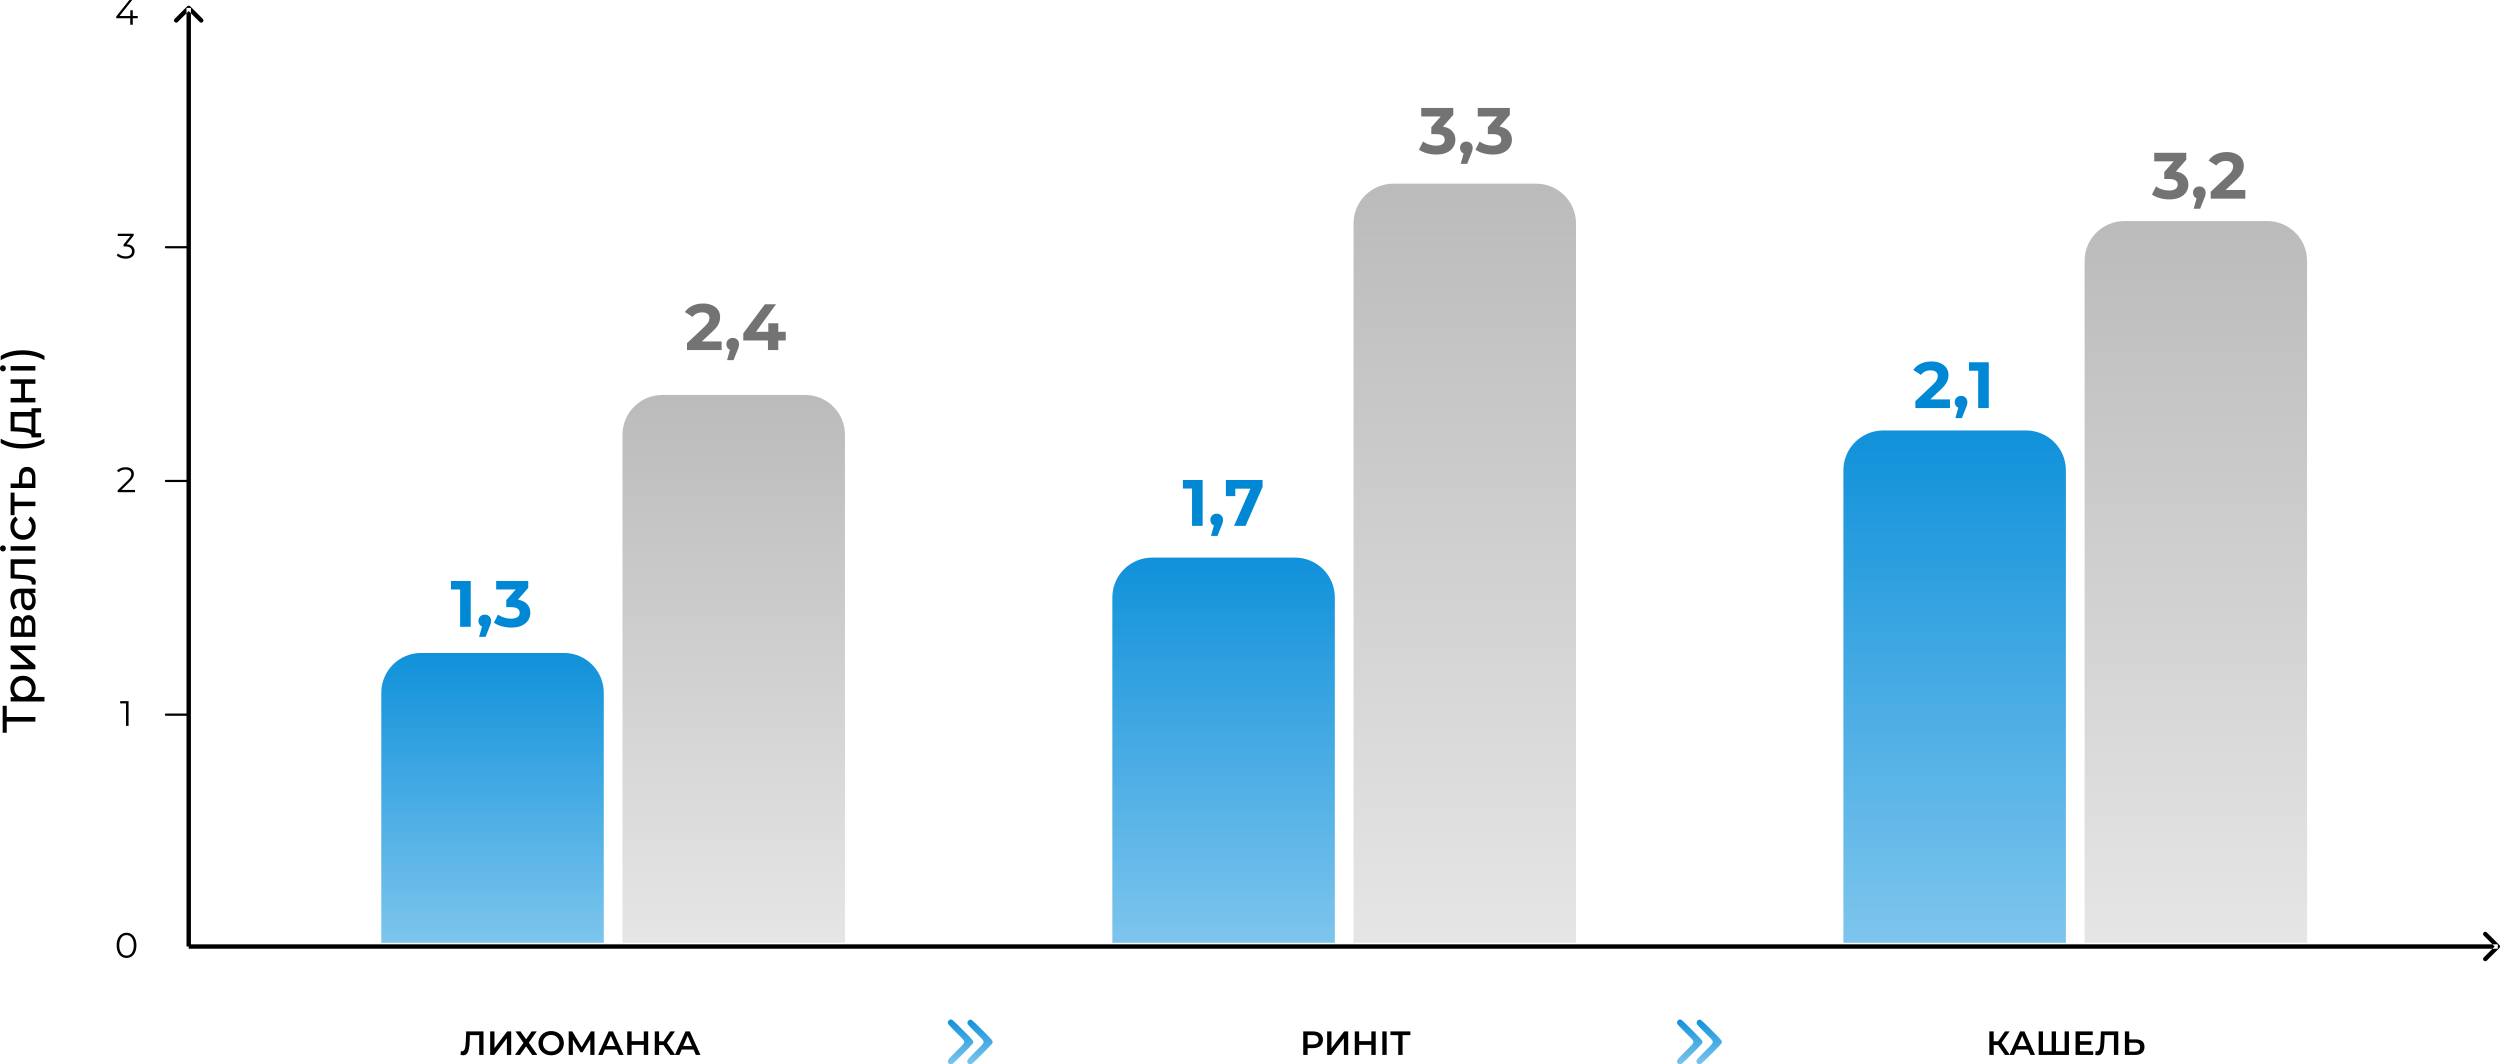 <svg width="1337.114" height="569.24" viewBox="0 0 1337.11 569.24" fill="none" xmlns="http://www.w3.org/2000/svg" xmlns:xlink="http://www.w3.org/1999/xlink">
	<desc>
			Created with Pixso.
	</desc>
	<defs>
		<linearGradient id="paint_linear_84_5347_0" x1="392.427" y1="211.24" x2="392.427" y2="678.913" gradientUnits="userSpaceOnUse">
			<stop stop-color="#BBBBBB"/>
			<stop offset="1" stop-color="#BBBBBB" stop-opacity="0"/>
		</linearGradient>
		<linearGradient id="paint_linear_84_5416_0" x1="783.427" y1="98.24" x2="783.427" y2="746.279" gradientUnits="userSpaceOnUse">
			<stop stop-color="#BBBBBB"/>
			<stop offset="1" stop-color="#BBBBBB" stop-opacity="0"/>
		</linearGradient>
		<linearGradient id="paint_linear_84_5420_0" x1="1174.427" y1="118.24" x2="1174.427" y2="734.356" gradientUnits="userSpaceOnUse">
			<stop stop-color="#BBBBBB"/>
			<stop offset="1" stop-color="#BBBBBB" stop-opacity="0"/>
		</linearGradient>
		<linearGradient id="paint_linear_84_5348_0" x1="263.427" y1="349.24" x2="263.427" y2="504.24" gradientUnits="userSpaceOnUse">
			<stop stop-color="#1091DA"/>
			<stop offset="1" stop-color="#7DC5ED"/>
		</linearGradient>
		<linearGradient id="paint_linear_84_5417_0" x1="654.427" y1="298.24" x2="654.427" y2="504.24" gradientUnits="userSpaceOnUse">
			<stop stop-color="#1091DA"/>
			<stop offset="1" stop-color="#7DC5ED"/>
		</linearGradient>
		<linearGradient id="paint_linear_84_5421_0" x1="1045.427" y1="230.24" x2="1045.427" y2="504.24" gradientUnits="userSpaceOnUse">
			<stop stop-color="#1091DA"/>
			<stop offset="1" stop-color="#7DC5ED"/>
		</linearGradient>
		<linearGradient id="paint_linear_84_5372_0" x1="518.927" y1="545.24" x2="518.927" y2="569.24" gradientUnits="userSpaceOnUse">
			<stop stop-color="#1091DA"/>
			<stop offset="1" stop-color="#7DC5ED"/>
		</linearGradient>
		<linearGradient id="paint_linear_84_5442_0" x1="908.927" y1="545.24" x2="908.927" y2="569.24" gradientUnits="userSpaceOnUse">
			<stop stop-color="#1091DA"/>
			<stop offset="1" stop-color="#7DC5ED"/>
		</linearGradient>
	</defs>
	<path id="Тривалість (дні)" d="M3.601 377.488L3.601 383.488L18.927 383.488L18.927 385.941L3.601 385.941L3.601 391.917L1.428 391.917L1.428 377.488L3.601 377.488ZM5.554 368.14Q5.554 366.217 6.403 364.691Q7.251 363.165 8.777 362.305Q10.303 361.444 12.305 361.444Q14.301 361.444 15.839 362.305Q17.377 363.165 18.231 364.691Q19.08 366.217 19.08 368.14Q19.08 369.568 18.53 370.758Q17.975 371.942 16.925 372.766L23.779 372.766L23.779 375.165L5.677 375.165L5.677 372.864L7.776 372.864Q6.677 372.064 6.116 370.844Q5.554 369.617 5.554 368.14ZM16.98 368.341Q16.98 367.065 16.394 366.052Q15.802 365.039 14.74 364.453Q13.678 363.867 12.305 363.867Q10.925 363.867 9.864 364.453Q8.802 365.039 8.228 366.052Q7.654 367.065 7.654 368.341Q7.654 369.592 8.24 370.605Q8.826 371.619 9.876 372.205Q10.925 372.791 12.305 372.791Q13.678 372.791 14.74 372.217Q15.802 371.643 16.394 370.618Q16.98 369.592 16.98 368.341ZM5.677 357.965L5.677 355.566L15.326 355.566L5.677 347.442L5.677 345.263L18.927 345.263L18.927 347.668L9.278 347.668L18.927 355.768L18.927 357.965L5.677 357.965ZM12.055 331.588Q12.702 329.018 15.277 329.018Q17.029 329.018 17.981 330.33Q18.927 331.643 18.927 334.243L18.927 340.615L5.677 340.615L5.677 334.462Q5.677 332.113 6.568 330.788Q7.453 329.464 9.076 329.464Q10.126 329.464 10.889 330.031Q11.652 330.593 12.055 331.588ZM11.377 338.265L11.377 334.664Q11.377 333.291 10.877 332.576Q10.376 331.862 9.43 331.862Q7.526 331.862 7.526 334.664L7.526 338.265L11.377 338.265ZM17.078 334.414Q17.078 332.918 16.602 332.168Q16.126 331.417 15.125 331.417Q14.099 331.417 13.605 332.107Q13.104 332.79 13.104 334.267L13.104 338.265L17.078 338.265L17.078 334.414ZM5.554 320.541Q5.554 317.788 6.903 316.329Q8.252 314.864 10.925 314.864L18.927 314.864L18.927 317.141L17.175 317.141Q18.103 317.739 18.591 318.856Q19.08 319.967 19.08 321.487Q19.08 323.715 18.006 325.051Q16.925 326.388 15.18 326.388Q13.428 326.388 12.366 325.112Q11.304 323.837 11.304 321.066L11.304 317.263L10.828 317.263Q9.278 317.263 8.454 318.166Q7.63 319.064 7.63 320.815Q7.63 321.987 8.02 323.116Q8.405 324.239 9.052 325.015L7.251 326.016Q6.427 324.99 5.994 323.568Q5.554 322.14 5.554 320.541ZM17.224 321.09Q17.224 319.717 16.614 318.716Q16.004 317.715 14.874 317.263L13.025 317.263L13.025 320.962Q13.025 324.014 15.076 324.014Q16.077 324.014 16.651 323.238Q17.224 322.463 17.224 321.09ZM5.677 299.163L18.927 299.163L18.927 301.568L7.776 301.568L7.776 307.262L10.73 307.415Q13.404 307.543 15.192 307.891Q16.98 308.239 18.054 309.038Q19.129 309.838 19.129 311.266Q19.129 311.913 18.903 312.743L16.877 312.591Q16.95 312.267 16.95 311.992Q16.95 310.991 16.077 310.491Q15.204 309.99 14.002 309.844Q12.799 309.691 10.578 309.563L5.677 309.337L5.677 299.163ZM5.677 294.515L5.677 292.116L18.927 292.116L18.927 294.515L5.677 294.515ZM3.125 293.319Q3.125 294.014 2.68 294.478Q2.228 294.942 1.575 294.942Q0.928 294.942 0.464 294.478Q0 294.014 0 293.319Q0 292.617 0.44 292.159Q0.879 291.695 1.526 291.695Q2.204 291.695 2.667 292.159Q3.125 292.617 3.125 293.319ZM19.08 281.666Q19.08 283.692 18.207 285.279Q17.328 286.866 15.79 287.769Q14.252 288.667 12.305 288.667Q10.352 288.667 8.814 287.769Q7.276 286.866 6.415 285.279Q5.554 283.692 5.554 281.666Q5.554 279.865 6.281 278.455Q7.001 277.039 8.374 276.264L9.552 278.089Q8.6 278.718 8.13 279.646Q7.654 280.567 7.654 281.69Q7.654 282.99 8.228 284.028Q8.802 285.066 9.864 285.658Q10.925 286.243 12.305 286.243Q13.703 286.243 14.765 285.658Q15.827 285.066 16.407 284.028Q16.98 282.99 16.98 281.69Q16.98 280.567 16.504 279.646Q16.028 278.718 15.076 278.089L16.23 276.264Q17.603 277.039 18.341 278.455Q19.08 279.865 19.08 281.666ZM7.776 263.464L7.776 268.317L18.927 268.317L18.927 270.715L7.776 270.715L7.776 275.568L5.677 275.568L5.677 263.464L7.776 263.464ZM10.175 254.893Q10.199 252.366 11.328 251.042Q12.451 249.717 14.502 249.717Q16.651 249.717 17.816 251.158Q18.976 252.592 18.952 255.265L18.927 261.015L5.677 261.015L5.677 258.616L10.15 258.616L10.175 254.893ZM17.127 255.467Q17.151 253.843 16.48 253.007Q15.802 252.165 14.478 252.165Q13.178 252.165 12.58 252.976Q11.975 253.788 11.951 255.467L11.902 258.616L17.102 258.616L17.127 255.467ZM23.779 236.887Q21.479 238.316 18.494 239.091Q15.503 239.866 12.079 239.866Q8.655 239.866 5.64 239.091Q2.625 238.316 0.379 236.887L0.379 234.617Q3.003 236.112 5.878 236.814Q8.753 237.516 12.079 237.516Q15.399 237.516 18.28 236.814Q21.155 236.112 23.779 234.617L23.779 236.887ZM16.828 218.338L22.003 218.338L22.003 220.59L18.927 220.59L18.927 231.662L22.003 231.662L22.003 233.939L16.828 233.939L16.828 233.243Q16.754 231.967 15.027 231.491Q13.3 231.015 10.15 230.838L5.677 230.643L5.677 220.365L16.828 220.365L16.828 218.338ZM10.327 228.641Q12.83 228.739 14.466 229.056Q16.101 229.367 16.828 230.191L16.828 222.763L7.776 222.763L7.776 228.513L10.327 228.641ZM5.677 215.215L5.677 212.816L11.304 212.816L11.304 205.266L5.677 205.266L5.677 202.867L18.927 202.867L18.927 205.266L13.379 205.266L13.379 212.816L18.927 212.816L18.927 215.215L5.677 215.215ZM5.677 198.19L5.677 195.791L18.927 195.791L18.927 198.19L5.677 198.19ZM3.125 196.993Q3.125 197.689 2.68 198.153Q2.228 198.617 1.575 198.617Q0.928 198.617 0.464 198.153Q0 197.689 0 196.993Q0 196.292 0.44 195.834Q0.879 195.37 1.526 195.37Q2.204 195.37 2.667 195.834Q3.125 196.292 3.125 196.993ZM23.779 192.641Q21.155 191.139 18.28 190.431Q15.399 189.717 12.079 189.717Q8.753 189.717 5.878 190.431Q3.003 191.139 0.379 192.641L0.379 190.364Q2.625 188.918 5.628 188.142Q8.624 187.367 12.079 187.367Q15.503 187.367 18.506 188.142Q21.503 188.918 23.779 190.364L23.779 192.641Z" fill="#000000" fill-opacity="1" fill-rule="evenodd"/>
	<path id="Line 2" d="M102.109 4.24L102.109 506.24L99.745 506.24L99.745 4.24L102.109 4.24ZM100.927 5.912L95.076 11.764C94.607 12.232 93.872 12.232 93.404 11.764C92.936 11.295 92.936 10.56 93.404 10.092L100.091 3.404C100.56 2.936 101.295 2.936 101.763 3.404L108.451 10.092C108.919 10.56 108.919 11.295 108.451 11.764C107.982 12.232 107.247 12.232 106.779 11.764L100.927 5.912Z" fill="#000000" fill-opacity="1" fill-rule="evenodd"/>
	<path id="Rectangle 25" d="M354.207 211.24L430.648 211.24C442.4 211.24 451.927 220.768 451.927 232.52L451.927 504.24L332.927 504.24L332.927 232.52C332.927 220.768 342.454 211.24 354.207 211.24Z" fill="url(#paint_linear_84_5347_0)" fill-opacity="1" fill-rule="evenodd"/>
	<path id="Rectangle 27" d="M745.207 98.24L821.648 98.24C833.4 98.24 842.927 107.768 842.927 119.52L842.927 504.24L723.927 504.24L723.927 119.52C723.927 107.768 733.454 98.24 745.207 98.24Z" fill="url(#paint_linear_84_5416_0)" fill-opacity="1" fill-rule="evenodd"/>
	<path id="Rectangle 29" d="M1136.21 118.24L1212.65 118.24C1224.4 118.24 1233.93 127.768 1233.93 139.52L1233.93 504.24L1114.93 504.24L1114.93 139.52C1114.93 127.768 1124.45 118.24 1136.21 118.24Z" fill="url(#paint_linear_84_5420_0)" fill-opacity="1" fill-rule="evenodd"/>
	<path id="Rectangle 26" d="M225.207 349.24L301.648 349.24C313.4 349.24 322.927 358.768 322.927 370.52L322.927 504.24L203.927 504.24L203.927 370.52C203.927 358.768 213.454 349.24 225.207 349.24Z" fill="url(#paint_linear_84_5348_0)" fill-opacity="1" fill-rule="evenodd"/>
	<path id="Rectangle 28" d="M616.207 298.24L692.648 298.24C704.4 298.24 713.927 307.768 713.927 319.52L713.927 504.24L594.927 504.24L594.927 319.52C594.927 307.768 604.454 298.24 616.207 298.24Z" fill="url(#paint_linear_84_5417_0)" fill-opacity="1" fill-rule="evenodd"/>
	<path id="Rectangle 30" d="M1007.21 230.24L1083.65 230.24C1095.4 230.24 1104.93 239.768 1104.93 251.52L1104.93 504.24L985.927 504.24L985.927 251.52C985.927 239.768 995.454 230.24 1007.21 230.24Z" fill="url(#paint_linear_84_5421_0)" fill-opacity="1" fill-rule="evenodd"/>
	<path id="1,3" d="M251.765 310.742L251.765 335.24L246.091 335.24L246.091 315.288L241.195 315.288L241.195 310.742L251.765 310.742ZM259.29 328.729Q260.76 328.729 261.7 329.66Q262.648 330.583 262.648 332.087Q262.648 332.788 262.469 333.489Q262.298 334.189 261.7 335.591L259.709 340.632L256.24 340.632L257.786 335.069Q256.906 334.719 256.393 333.933Q255.889 333.138 255.889 332.087Q255.889 330.583 256.855 329.66Q257.82 328.729 259.29 328.729ZM276.996 320.714Q280.218 321.244 281.927 323.115Q283.644 324.986 283.644 327.746Q283.644 329.883 282.525 331.686Q281.405 333.489 279.115 334.574Q276.825 335.659 273.501 335.659Q270.904 335.659 268.4 334.975Q265.905 334.292 264.153 333.036L266.358 328.695Q267.759 329.746 269.596 330.327Q271.433 330.899 273.356 330.899Q275.492 330.899 276.714 330.079Q277.945 329.259 277.945 327.746Q277.945 324.739 273.356 324.739L270.767 324.739L270.767 320.996L275.808 315.288L265.375 315.288L265.375 310.742L282.525 310.742L282.525 314.416L276.996 320.714Z" fill="#0088D4" fill-opacity="1" fill-rule="evenodd"/>
	<path id="1,7" d="M643.23 256.742L643.23 281.24L637.556 281.24L637.556 261.288L632.66 261.288L632.66 256.742L643.23 256.742ZM650.755 274.729Q652.225 274.729 653.165 275.66Q654.113 276.583 654.113 278.087Q654.113 278.788 653.934 279.489Q653.763 280.189 653.165 281.591L651.174 286.632L647.705 286.632L649.251 281.069Q648.371 280.719 647.858 279.933Q647.354 279.138 647.354 278.087Q647.354 276.583 648.32 275.66Q649.285 274.729 650.755 274.729ZM675.284 256.742L675.284 260.416L666.184 281.24L660.023 281.24L668.816 261.356L660.69 261.356L660.69 265.347L655.648 265.347L655.648 256.742L675.284 256.742Z" fill="#0088D4" fill-opacity="1" fill-rule="evenodd"/>
	<path id="2,1" d="M1042.93 213.617L1042.93 218.24L1024.42 218.24L1024.42 214.566L1033.87 205.636Q1035.37 204.209 1035.89 203.176Q1036.42 202.142 1036.42 201.125Q1036.42 199.655 1035.42 198.869Q1034.43 198.083 1032.5 198.083Q1030.89 198.083 1029.59 198.698Q1028.3 199.305 1027.42 200.527L1023.3 197.869Q1024.73 195.733 1027.25 194.528Q1029.77 193.323 1033.03 193.323Q1035.75 193.323 1037.81 194.22Q1039.86 195.109 1040.99 196.733Q1042.13 198.356 1042.13 200.569Q1042.13 202.56 1041.28 204.312Q1040.45 206.064 1038.04 208.302L1032.4 213.617L1042.93 213.617ZM1048.89 211.729Q1050.35 211.729 1051.29 212.66Q1052.24 213.583 1052.24 215.087Q1052.24 215.788 1052.06 216.489Q1051.89 217.189 1051.29 218.591L1049.3 223.632L1045.83 223.632L1047.38 218.069Q1046.5 217.719 1045.99 216.933Q1045.48 216.138 1045.48 215.087Q1045.48 213.583 1046.45 212.66Q1047.42 211.729 1048.89 211.729ZM1063.69 193.742L1063.69 218.24L1058.02 218.24L1058.02 198.288L1053.12 198.288L1053.12 193.742L1063.69 193.742Z" fill="#0088D4" fill-opacity="1" fill-rule="evenodd"/>
	<path id="2,4" d="M385.955 182.617L385.955 187.24L367.438 187.24L367.438 183.566L376.889 174.636Q378.393 173.209 378.914 172.176Q379.444 171.142 379.444 170.125Q379.444 168.655 378.444 167.869Q377.453 167.083 375.522 167.083Q373.915 167.083 372.617 167.698Q371.326 168.305 370.446 169.527L366.319 166.869Q367.754 164.733 370.275 163.528Q372.796 162.323 376.052 162.323Q378.777 162.323 380.828 163.22Q382.879 164.109 384.015 165.733Q385.152 167.356 385.152 169.569Q385.152 171.56 384.306 173.312Q383.469 175.064 381.059 177.302L375.419 182.617L385.955 182.617ZM391.908 180.729Q393.377 180.729 394.317 181.66Q395.266 182.583 395.266 184.087Q395.266 184.788 395.086 185.489Q394.915 186.189 394.317 187.591L392.326 192.632L388.857 192.632L390.404 187.069Q389.524 186.719 389.011 185.933Q388.507 185.138 388.507 184.087Q388.507 182.583 389.472 181.66Q390.438 180.729 391.908 180.729ZM420.252 182.096L416.262 182.096L416.262 187.24L410.733 187.24L410.733 182.096L397.54 182.096L397.54 178.277L409.093 162.742L415.04 162.742L404.333 177.473L410.913 177.473L410.913 172.893L416.262 172.893L416.262 177.473L420.252 177.473L420.252 182.096Z" fill="#737373" fill-opacity="1" fill-rule="evenodd"/>
	<path id="3,3" d="M771.756 67.714Q774.978 68.244 776.687 70.115Q778.404 71.986 778.404 74.746Q778.404 76.883 777.285 78.686Q776.165 80.489 773.875 81.574Q771.585 82.659 768.261 82.659Q765.664 82.659 763.16 81.975Q760.665 81.292 758.913 80.036L761.118 75.695Q762.519 76.746 764.356 77.327Q766.193 77.899 768.116 77.899Q770.252 77.899 771.474 77.079Q772.705 76.259 772.705 74.746Q772.705 71.739 768.116 71.739L765.527 71.739L765.527 67.996L770.568 62.288L760.135 62.288L760.135 57.742L777.285 57.742L777.285 61.416L771.756 67.714ZM784.29 75.729Q785.76 75.729 786.7 76.66Q787.648 77.583 787.648 79.087Q787.648 79.788 787.469 80.489Q787.298 81.189 786.7 82.591L784.709 87.632L781.24 87.632L782.786 82.069Q781.906 81.719 781.393 80.933Q780.889 80.138 780.889 79.087Q780.889 77.583 781.855 76.66Q782.82 75.729 784.29 75.729ZM801.996 67.714Q805.218 68.244 806.927 70.115Q808.644 71.986 808.644 74.746Q808.644 76.883 807.525 78.686Q806.405 80.489 804.115 81.574Q801.825 82.659 798.501 82.659Q795.904 82.659 793.4 81.975Q790.905 81.292 789.153 80.036L791.358 75.695Q792.759 76.746 794.596 77.327Q796.433 77.899 798.356 77.899Q800.492 77.899 801.714 77.079Q802.945 76.259 802.945 74.746Q802.945 71.739 798.356 71.739L795.767 71.739L795.767 67.996L800.808 62.288L790.375 62.288L790.375 57.742L807.525 57.742L807.525 61.416L801.996 67.714Z" fill="#737373" fill-opacity="1" fill-rule="evenodd"/>
	<path id="3,2" d="M1163.79 91.714Q1167.01 92.244 1168.72 94.115Q1170.44 95.986 1170.44 98.746Q1170.44 100.883 1169.32 102.686Q1168.2 104.489 1165.91 105.574Q1163.62 106.659 1160.3 106.659Q1157.7 106.659 1155.19 105.975Q1152.7 105.292 1150.95 104.036L1153.15 99.695Q1154.55 100.746 1156.39 101.327Q1158.23 101.899 1160.15 101.899Q1162.29 101.899 1163.51 101.079Q1164.74 100.259 1164.74 98.746Q1164.74 95.739 1160.15 95.739L1157.56 95.739L1157.56 91.996L1162.6 86.288L1152.17 86.288L1152.17 81.742L1169.32 81.742L1169.32 85.416L1163.79 91.714ZM1176.33 99.729Q1177.79 99.729 1178.73 100.66Q1179.68 101.583 1179.68 103.087Q1179.68 103.788 1179.5 104.489Q1179.33 105.189 1178.73 106.591L1176.74 111.632L1173.27 111.632L1174.82 106.069Q1173.94 105.719 1173.43 104.933Q1172.92 104.138 1172.92 103.087Q1172.92 101.583 1173.89 100.66Q1174.86 99.729 1176.33 99.729ZM1200.89 101.617L1200.89 106.24L1182.38 106.24L1182.38 102.566L1191.83 93.636Q1193.33 92.21 1193.85 91.175Q1194.38 90.142 1194.38 89.125Q1194.38 87.655 1193.38 86.869Q1192.39 86.083 1190.46 86.083Q1188.85 86.083 1187.55 86.698Q1186.26 87.305 1185.38 88.527L1181.26 85.869Q1182.69 83.733 1185.21 82.528Q1187.73 81.323 1190.99 81.323Q1193.71 81.323 1195.77 82.221Q1197.82 83.109 1198.95 84.733Q1200.09 86.356 1200.09 88.569Q1200.09 90.56 1199.24 92.312Q1198.41 94.064 1196 96.302L1190.36 101.617L1200.89 101.617Z" fill="#737373" fill-opacity="1" fill-rule="evenodd"/>
	<path id="Line 3" d="M1335.93 507.422L100.927 507.422L100.927 505.059L1335.93 505.059L1335.93 507.422ZM1334.26 506.24L1328.4 500.389C1327.94 499.92 1327.94 499.186 1328.4 498.717C1328.87 498.248 1329.61 498.248 1330.08 498.717L1336.76 505.404C1337.23 505.873 1337.23 506.607 1336.76 507.076L1330.08 513.764C1329.61 514.232 1328.87 514.232 1328.4 513.764C1327.94 513.295 1327.94 512.561 1328.4 512.092L1334.26 506.24Z" fill="#000000" fill-opacity="1" fill-rule="evenodd"/>
	<path id="Line 8" d="M100.58 382.24L88.758 382.24" stroke="#000000" stroke-opacity="1" stroke-width="1.182" stroke-linecap="round"/>
	<path id="Line 9" d="M100.58 257.24L88.758 257.24" stroke="#000000" stroke-opacity="1" stroke-width="1.182" stroke-linecap="round"/>
	<path id="Line 10" d="M100.58 132.24L88.758 132.24" stroke="#000000" stroke-opacity="1" stroke-width="1.182" stroke-linecap="round"/>
	<path id="лихоманка" d="M258.597 551.641L258.597 564.24L256.294 564.24L256.294 553.619L251.324 553.619L251.214 556.77Q251.126 559.415 250.784 561.063Q250.441 562.711 249.685 563.568Q248.929 564.42 247.598 564.42Q247.132 564.42 246.319 564.24L246.481 562.206Q246.714 562.28 247.022 562.28Q248.12 562.28 248.578 560.975Q249.039 559.67 249.144 556.862L249.325 551.641L258.597 551.641ZM262.162 551.641L264.465 551.641L264.465 560.588L271.233 551.641L273.408 551.641L273.408 564.24L271.105 564.24L271.105 555.311L264.338 564.24L262.162 564.24L262.162 551.641ZM278.395 551.641L281.366 555.851L284.337 551.641L287.07 551.641L282.843 557.688L287.413 564.24L284.64 564.24L281.366 559.652L278.11 564.24L275.407 564.24L279.964 557.78L275.697 551.641L278.395 551.641ZM294.774 564.42Q292.849 564.42 291.302 563.585Q289.755 562.746 288.872 561.261Q287.989 559.775 287.989 557.938Q287.989 556.106 288.872 554.621Q289.755 553.135 291.302 552.3Q292.849 551.461 294.774 551.461Q296.703 551.461 298.25 552.3Q299.797 553.135 300.68 554.612Q301.564 556.088 301.564 557.938Q301.564 559.793 300.68 561.27Q299.797 562.746 298.25 563.585Q296.703 564.42 294.774 564.42ZM294.774 562.368Q296.035 562.368 297.042 561.801Q298.052 561.234 298.628 560.219Q299.204 559.2 299.204 557.938Q299.204 556.682 298.628 555.667Q298.052 554.647 297.042 554.08Q296.035 553.513 294.774 553.513Q293.517 553.513 292.506 554.08Q291.5 554.647 290.924 555.667Q290.349 556.682 290.349 557.938Q290.349 559.2 290.924 560.219Q291.5 561.234 292.506 561.801Q293.517 562.368 294.774 562.368ZM315.728 564.24L315.71 555.886L311.57 562.799L310.525 562.799L306.385 555.996L306.385 564.24L304.174 564.24L304.174 551.641L306.099 551.641L311.083 559.973L316.018 551.641L317.925 551.641L317.96 564.24L315.728 564.24ZM329.84 561.322L323.539 561.322L322.295 564.24L319.887 564.24L325.556 551.641L327.859 551.641L333.545 564.24L331.097 564.24L329.84 561.322ZM329.063 559.49L326.69 553.979L324.33 559.49L329.063 559.49ZM346.67 551.641L346.67 564.24L344.327 564.24L344.327 558.839L337.815 558.839L337.815 564.24L335.472 564.24L335.472 551.641L337.815 551.641L337.815 556.844L344.327 556.844L344.327 551.641L346.67 551.641ZM354.841 558.932L352.504 558.932L352.504 564.24L350.196 564.24L350.196 551.641L352.504 551.641L352.504 556.915L354.916 556.915L358.533 551.641L361.016 551.641L356.714 557.741L361.178 564.24L358.533 564.24L354.841 558.932ZM370.916 561.322L364.615 561.322L363.371 564.24L360.963 564.24L366.632 551.641L368.935 551.641L374.621 564.24L372.173 564.24L370.916 561.322ZM370.139 559.49L367.766 553.979L365.406 559.49L370.139 559.49Z" fill="#000000" fill-opacity="1" fill-rule="evenodd"/>
	<path id="риніт" d="M702.22 551.641Q703.855 551.641 705.068 552.182Q706.285 552.722 706.931 553.729Q707.581 554.735 707.581 556.124Q707.581 557.49 706.931 558.51Q706.285 559.525 705.068 560.065Q703.855 560.606 702.22 560.606L699.377 560.606L699.377 564.24L697.034 564.24L697.034 551.641L702.22 551.641ZM702.11 558.624Q703.639 558.624 704.43 557.978Q705.226 557.328 705.226 556.124Q705.226 554.915 704.43 554.269Q703.639 553.619 702.11 553.619L699.377 553.619L699.377 558.624L702.11 558.624ZM709.818 551.641L712.121 551.641L712.121 560.588L718.889 551.641L721.064 551.641L721.064 564.24L718.761 564.24L718.761 555.311L711.994 564.24L709.818 564.24L709.818 551.641ZM735.79 551.641L735.79 564.24L733.447 564.24L733.447 558.839L726.935 558.839L726.935 564.24L724.592 564.24L724.592 551.641L726.935 551.641L726.935 556.844L733.447 556.844L733.447 551.641L735.79 551.641ZM739.338 551.641L741.641 551.641L741.641 564.24L739.338 564.24L739.338 551.641ZM754.329 553.619L750.155 553.619L750.155 564.24L747.834 564.24L747.834 553.619L743.673 553.619L743.673 551.641L754.329 551.641L754.329 553.619Z" fill="#000000" fill-opacity="1" fill-rule="evenodd"/>
	<path id="кашель" d="M1068.65 558.932L1066.31 558.932L1066.31 564.24L1064 564.24L1064 551.641L1066.31 551.641L1066.31 556.915L1068.72 556.915L1072.34 551.641L1074.82 551.641L1070.52 557.741L1074.98 564.24L1072.34 564.24L1068.65 558.932ZM1084.72 561.322L1078.42 561.322L1077.18 564.24L1074.77 564.24L1080.44 551.641L1082.74 551.641L1088.43 564.24L1085.98 564.24L1084.72 561.322ZM1083.94 559.49L1081.57 553.979L1079.21 559.49L1083.94 559.49ZM1106.56 551.641L1106.56 564.24L1090.38 564.24L1090.38 551.641L1092.68 551.641L1092.68 562.258L1097.32 562.258L1097.32 551.641L1099.63 551.641L1099.63 562.258L1104.25 562.258L1104.25 551.641L1106.56 551.641ZM1119.55 562.28L1119.55 564.24L1110.1 564.24L1110.1 551.641L1119.3 551.641L1119.3 553.601L1112.44 553.601L1112.44 556.879L1118.52 556.879L1118.52 558.804L1112.44 558.804L1112.44 562.28L1119.55 562.28ZM1132.93 551.641L1132.93 564.24L1130.62 564.24L1130.62 553.619L1125.65 553.619L1125.54 556.77Q1125.46 559.415 1125.11 561.063Q1124.77 562.711 1124.01 563.568Q1123.26 564.42 1121.93 564.42Q1121.46 564.42 1120.65 564.24L1120.81 562.206Q1121.04 562.28 1121.35 562.28Q1122.45 562.28 1122.91 560.975Q1123.37 559.67 1123.47 556.862L1123.65 551.641L1132.93 551.641ZM1142.28 555.908Q1144.56 555.908 1145.77 556.923Q1146.98 557.938 1146.98 559.938Q1146.98 562.025 1145.65 563.133Q1144.32 564.24 1141.91 564.24L1136.49 564.24L1136.49 551.641L1138.8 551.641L1138.8 555.908L1142.28 555.908ZM1141.8 562.438Q1143.17 562.438 1143.91 561.81Q1144.64 561.182 1144.64 559.973Q1144.64 557.688 1141.8 557.688L1138.8 557.688L1138.8 562.438L1141.8 562.438Z" fill="#000000" fill-opacity="1" fill-rule="evenodd"/>
	<path id="1" d="M68.754 375.001L68.754 388.24L67.391 388.24L67.391 376.211L64.27 376.211L64.27 375.001L68.754 375.001Z" fill="#000000" fill-opacity="1" fill-rule="evenodd"/>
	<path id="2" d="M72.209 262.03L72.209 263.24L62.922 263.24L62.922 262.275L68.427 256.886Q69.466 255.865 69.835 255.117Q70.205 254.369 70.205 253.612Q70.205 252.439 69.401 251.788Q68.598 251.137 67.102 251.137Q64.774 251.137 63.49 252.61L62.525 251.779Q63.301 250.869 64.502 250.379Q65.702 249.885 67.217 249.885Q69.24 249.885 70.422 250.841Q71.604 251.797 71.604 253.459Q71.604 254.485 71.147 255.431Q70.694 256.373 69.429 257.602L64.927 262.03L72.209 262.03Z" fill="#000000" fill-opacity="1" fill-rule="evenodd"/>
	<path id="3" d="M67.745 130.676Q69.823 130.787 70.909 131.798Q71.998 132.81 71.998 134.44Q71.998 135.571 71.449 136.453Q70.904 137.331 69.823 137.843Q68.747 138.356 67.196 138.356Q65.76 138.356 64.48 137.894Q63.206 137.427 62.43 136.652L63.09 135.571Q63.755 136.255 64.85 136.679Q65.949 137.104 67.196 137.104Q68.821 137.104 69.708 136.398Q70.599 135.687 70.599 134.44Q70.599 133.207 69.708 132.509Q68.821 131.807 67.025 131.807L66.078 131.807L66.078 130.805L69.749 126.211L62.98 126.211L62.98 125.001L71.49 125.001L71.49 125.966L67.745 130.676Z" fill="#000000" fill-opacity="1" fill-rule="evenodd"/>
	<path id="4" d="M73.662 9.758L71.016 9.758L71.016 13.24L69.654 13.24L69.654 9.758L62.182 9.758L62.182 8.775L69.196 0.001L70.711 0.001L63.941 8.548L69.691 8.548L69.691 5.487L71.016 5.487L71.016 8.548L73.662 8.548L73.662 9.758Z" fill="#000000" fill-opacity="1" fill-rule="evenodd"/>
	<path id="0" d="M67.667 512.356Q66.134 512.356 64.934 511.543Q63.733 510.726 63.059 509.206Q62.389 507.682 62.389 505.618Q62.389 503.559 63.059 502.035Q63.733 500.511 64.934 499.698Q66.134 498.885 67.667 498.885Q69.201 498.885 70.401 499.698Q71.602 500.511 72.281 502.035Q72.964 503.559 72.964 505.618Q72.964 507.682 72.281 509.206Q71.602 510.726 70.401 511.543Q69.201 512.356 67.667 512.356ZM67.667 511.104Q68.822 511.104 69.699 510.462Q70.581 509.82 71.071 508.592Q71.565 507.359 71.565 505.618Q71.565 503.882 71.071 502.653Q70.581 501.42 69.699 500.779Q68.822 500.137 67.667 500.137Q66.513 500.137 65.631 500.779Q64.754 501.42 64.259 502.653Q63.77 503.882 63.77 505.618Q63.77 507.359 64.259 508.592Q64.754 509.82 65.631 510.462Q66.513 511.104 67.667 511.104Z" fill="#000000" fill-opacity="1" fill-rule="evenodd"/>
	<path id="image 9 (Traced)" d="M508.007 545.393C507.343 545.637 506.834 546.463 506.941 547.125C507.058 547.842 507.244 548.055 511.494 552.334C517.083 557.965 517.083 556.607 511.494 562.236C508.381 565.371 507.299 566.51 507.165 566.795C506.389 568.438 507.823 569.814 509.461 568.998C510.062 568.699 520.003 558.727 520.287 558.137C520.922 556.82 521.004 556.932 514.945 550.865C509.046 544.957 509.091 544.992 508.007 545.393ZM518.2 545.645C517.468 546.084 517.22 547.012 517.612 547.842C517.756 548.146 518.741 549.186 521.908 552.375C527.45 557.957 527.455 556.609 521.868 562.236C518.755 565.371 517.673 566.51 517.539 566.795C516.763 568.438 518.198 569.814 519.835 568.998C520.455 568.689 530.309 558.809 530.619 558.186C531.297 556.822 531.353 556.9 525.404 550.943C519.451 544.982 519.384 544.934 518.2 545.645Z" fill="url(#paint_linear_84_5372_0)" fill-opacity="1" fill-rule="evenodd"/>
	<path id="image 9 (Traced)" d="M898.007 545.393C897.343 545.637 896.834 546.463 896.941 547.125C897.058 547.842 897.244 548.055 901.494 552.334C907.083 557.965 907.083 556.607 901.494 562.236C898.381 565.371 897.299 566.51 897.165 566.795C896.389 568.438 897.823 569.814 899.461 568.998C900.062 568.699 910.003 558.727 910.287 558.137C910.922 556.82 911.004 556.932 904.945 550.865C899.046 544.957 899.091 544.992 898.007 545.393ZM908.2 545.645C907.468 546.084 907.22 547.012 907.612 547.842C907.756 548.146 908.741 549.186 911.908 552.375C917.45 557.957 917.455 556.609 911.868 562.236C908.755 565.371 907.673 566.51 907.539 566.795C906.763 568.438 908.198 569.814 909.835 568.998C910.455 568.689 920.309 558.809 920.619 558.186C921.297 556.822 921.353 556.9 915.404 550.943C909.451 544.982 909.384 544.934 908.2 545.645Z" fill="url(#paint_linear_84_5442_0)" fill-opacity="1" fill-rule="evenodd"/>
</svg>
